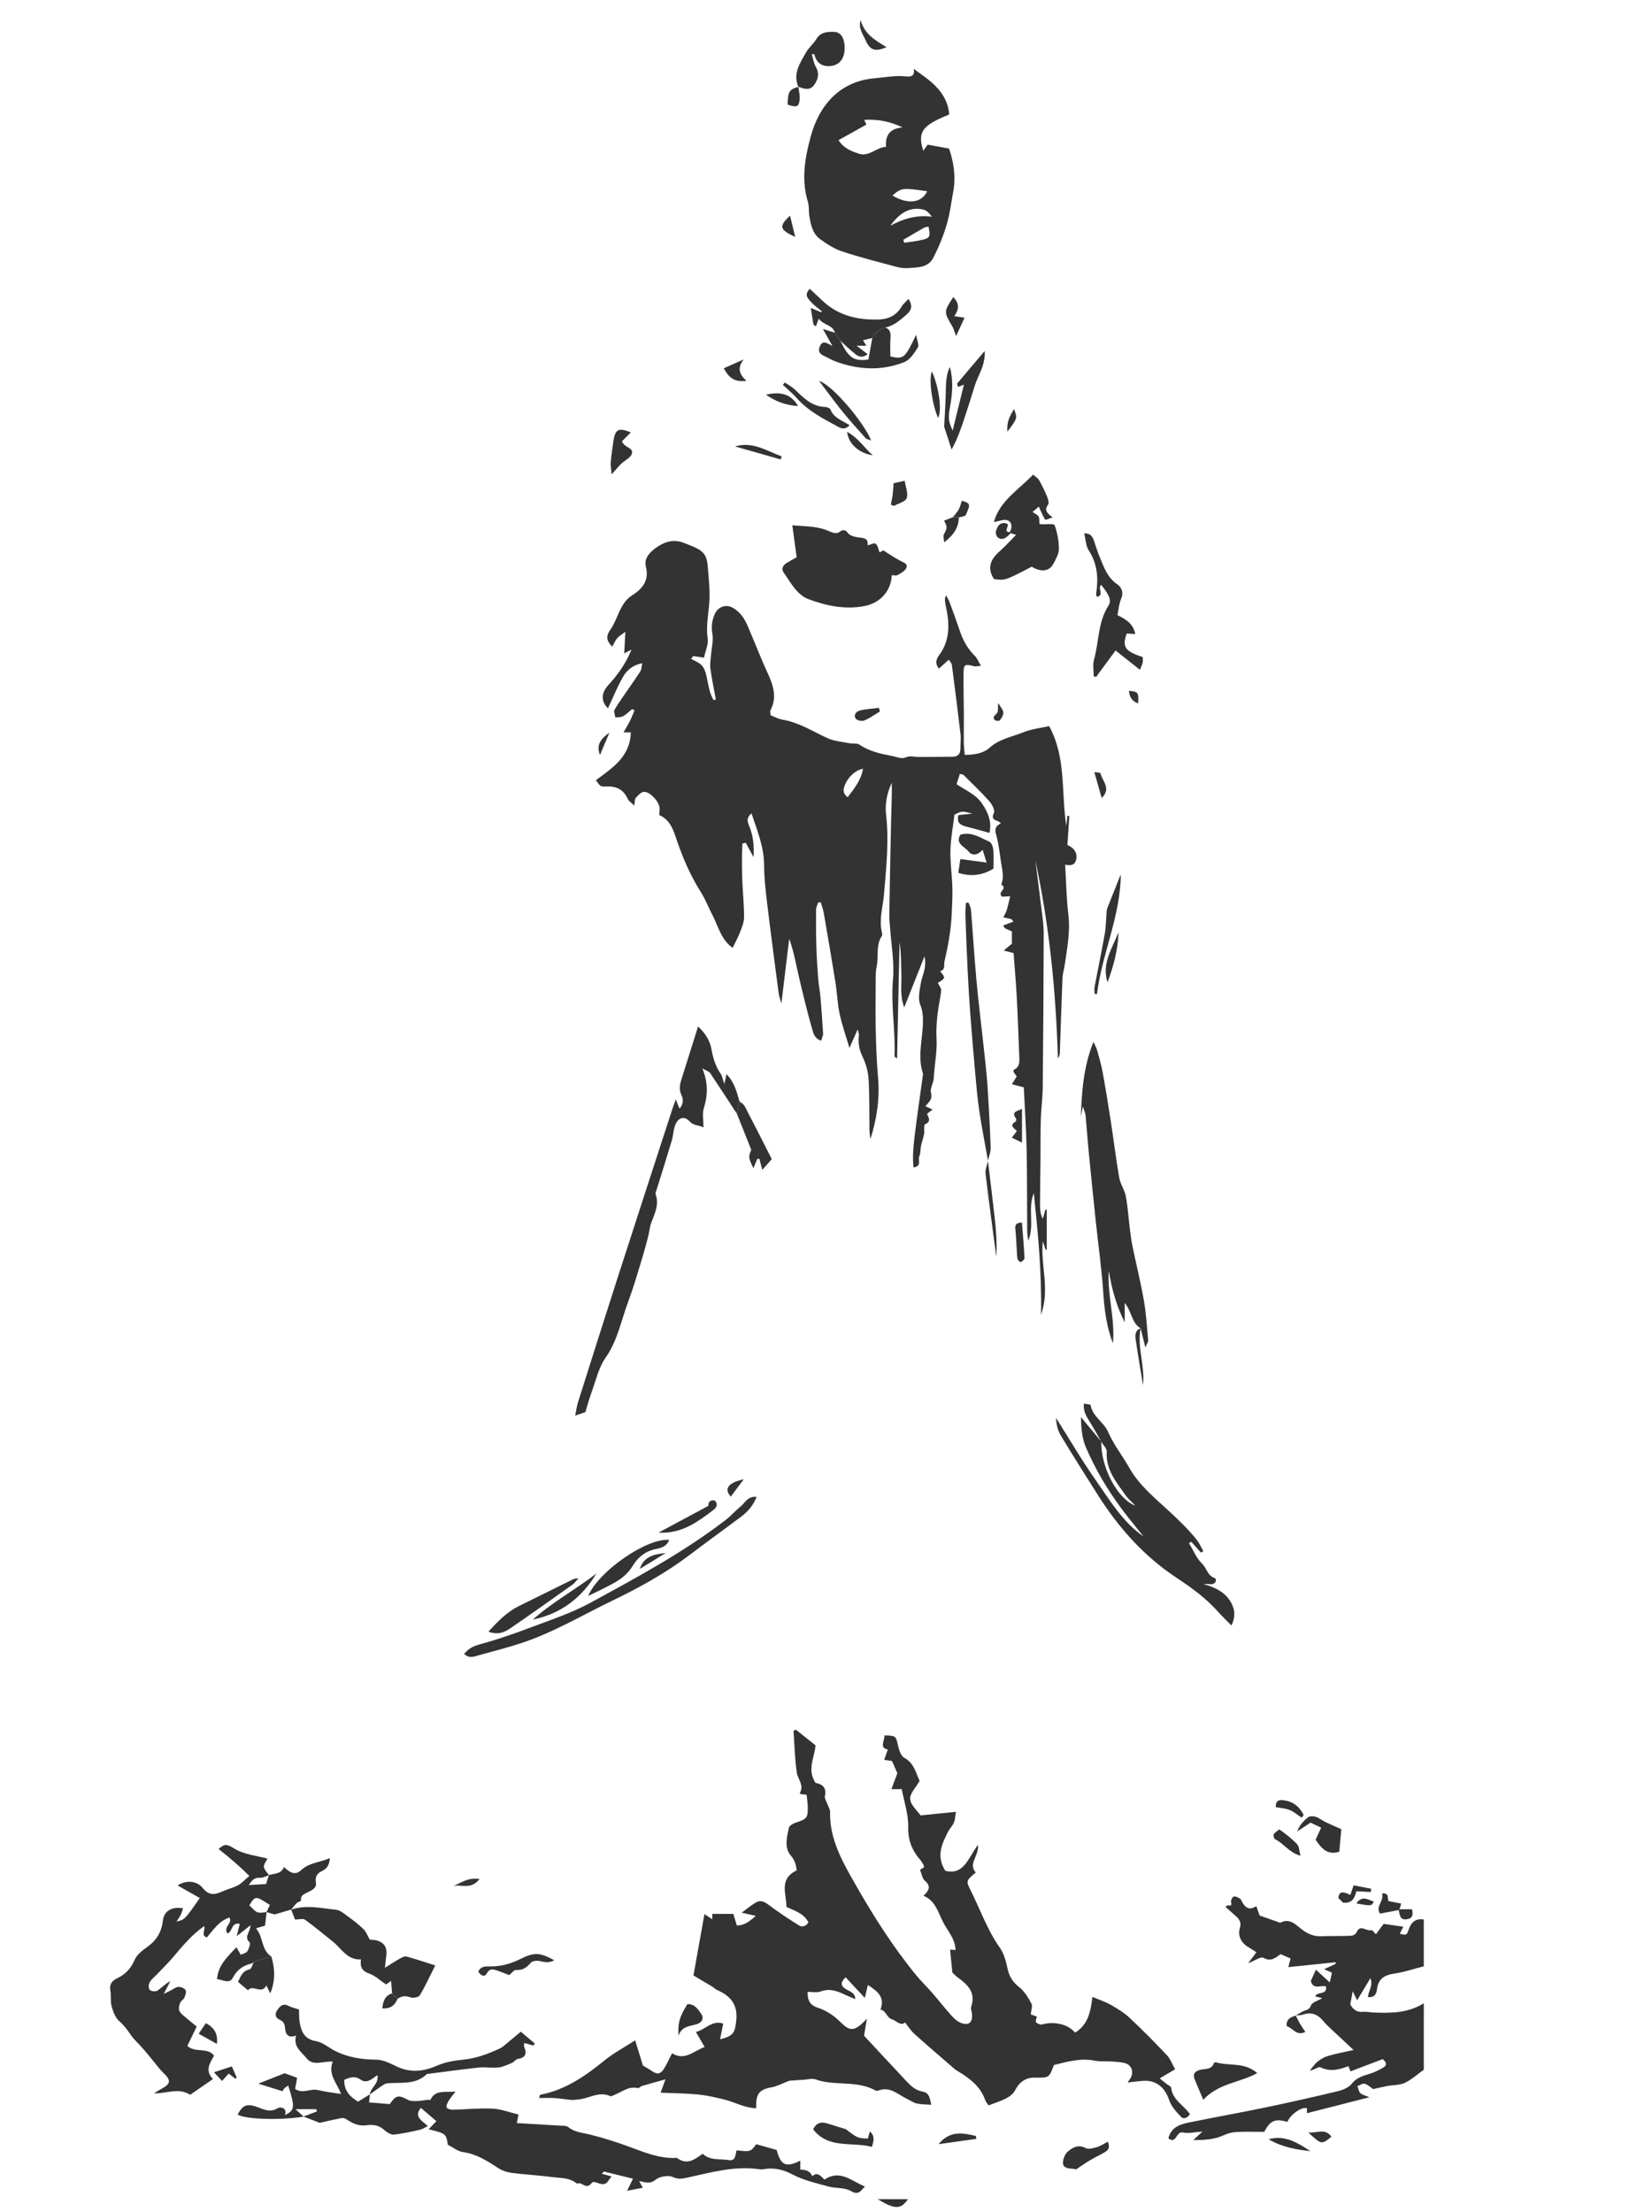 <?xml version="1.0" encoding="utf-8"?>
<!-- Generator: Adobe Illustrator 17.1.0, SVG Export Plug-In . SVG Version: 6.00 Build 0)  -->
<!DOCTYPE svg PUBLIC "-//W3C//DTD SVG 1.1//EN" "http://www.w3.org/Graphics/SVG/1.1/DTD/svg11.dtd">
<svg version="1.1" id="Calque_1" xmlns="http://www.w3.org/2000/svg" xmlns:xlink="http://www.w3.org/1999/xlink" x="0px" y="0px"
	 viewBox="0 0 314.869 421.47" enable-background="new 0 0 314.869 421.47" xml:space="preserve">
<g>
	<g>
		<path fill="#333333" d="M271.373,394.317c-1.192,0.849-2.302,1.869-3.602,2.491c-0.968,0.463-2.185,0.392-3.285,0.595
			c-0.903,0.167-1.797,0.387-2.776,0.602c-0.458-0.31-0.981-0.834-1.606-1.023c-0.38-0.115-0.916,0.286-1.381,0.455
			c0.172,0.452,0.231,1.023,0.547,1.324c0.367,0.35,0.959,0.462,1.726,0.797c-4.143,1.06-8.01,2.049-11.897,3.043
			c0-0.389,0-0.681,0-0.958c-1.049-0.288-3.115,1.181-3.729,2.601c-2.352-0.655-3.266-0.261-4.412,1.909
			c-1.774,0-3.556-0.065-5.33,0.029c-0.818,0.043-1.67,0.286-2.42,0.628c-1.73,0.788-3.514,0.912-5.774,0.907
			c0.681-0.627,1.042-0.96,1.759-1.621c-1.522,0.098-2.703,0.417-3.758,0.179c-1.288-0.291-1.216,2.339-2.739,1.104
			c0.6-2.385,2.586-2.741,4.483-3.125c4.713-0.956,9.45-1.8,14.158-2.782c4.57-0.953,9.125-1.98,13.663-3.073
			c0.946-0.228,2.049-0.678,2.618-1.392c0.923-1.158,2.086-1.505,3.364-1.89c0.954-0.288,1.883-0.734,2.736-1.255
			c0.726-0.443,0.494-1.032-0.183-1.565c-2.004,0.762-4.06,1.543-6.134,2.332c-0.177-0.454-0.281-0.721-0.385-0.989
			c-1.754,0.641-3.472,1.136-5.345,0.213c-0.367-0.181-1.164,0.51-2.039,0.634c0.495-0.58,0.922-1.244,1.504-1.718
			c0.58-0.472,1.279-0.88,1.992-1.089c1.433-0.42,2.911-0.686,4.853-1.124c-1.245-1.165-2.165-2.014-3.073-2.877
			c-0.9-0.856-1.873-1.655-2.66-2.606c-1.07-1.295-2.266-1.829-3.906-1.258c-0.428,0.149-0.918,0.121-1.38,0.175
			c0,0,0.011,0.006,0.011,0.006c0.527-0.305,1.028-0.671,1.587-0.897c0.557-0.226,1.036-0.238,1.317-1.049
			c0.203-0.585,1.294-0.863,2.128-1.361c-0.448-0.122-0.874-0.238-1.31-0.356c0.37-1.005,2.243-0.142,2.052-1.864
			c-0.954-0.367-2.436,0.736-2.907-1.073c0.247-0.538,0.548-1.197,0.976-2.131c0.891,0.815,1.716,1.57,2.635,2.411
			c0.157-0.688,0.284-1.249,0.419-1.843c-0.395-0.177-0.795-0.357-1.492-0.67c0.912-0.422,1.569-0.726,2.227-1.03
			c-0.017-0.099-0.033-0.198-0.05-0.297c-2.934,0.304-5.868,0.607-9.001,0.931c0.165-0.637,0.286-1.106,0.426-1.645
			c-0.609-0.262-1.218-0.525-1.924-0.829c-0.929,0.691-1.785,1.516-3.256,0.697c-0.514-0.286-1.66,0.565-2.906,1.046
			c0.602-0.802,1.011-1.347,1.575-2.099c-0.62-0.396-1.105-0.72-1.604-1.021c-1.33-0.802-1.986-2.158-1.544-3.615
			c0.308-1.014-0.084-1.649-0.765-2.253c-0.679-0.602-1.36-1.201-1.898-1.676c0.078-0.878,1.317,0.292,0.982-0.977
			c-0.082-0.311,0.235-0.984,0.5-1.066c0.335-0.104,0.827,0.185,1.207,0.387c0.178,0.094,0.264,0.376,0.373,0.582
			c0.585,1.112,1.361,1.746,2.733,0.858c0.26,0.737,0.458,1.295,0.63,1.782c1.215,0.426,2.372,0.832,3.529,1.236
			c0.147,0.051,0.34,0.175,0.439,0.124c1.917-0.977,3.009,0.536,4.273,1.435c1.052,0.748,2.144,1.203,3.464,1.152
			c1.716-0.066,3.437-0.016,5.154-0.075c0.654-0.022,1.286,0.049,1.709-0.844c0.632-1.334,1.817,0.034,2.745-0.246
			c0.179-0.054,0.536,0.481,0.849,0.781c0.475-0.633,1.05-1.4,1.48-1.973c1.339,0.194,2.441,0.354,3.741,0.542
			c-0.245,0.489-0.461,0.92-0.673,1.345c1.257,0.285,1.319,0.306,1.687-0.769c0.485-1.421,1.315-2.21,2.894-1.952
			c0,2.972,0,5.944,0,8.917c-1.862,0.476-3.7,1.109-5.591,1.384c-1.86,0.271-3.075,0.952-3.318,2.939
			c-0.11,0.9-0.466,1.656-1.705,1.542c-0.044-1.095,1.026-2.061,0.442-3.612c-0.922,1.539-1.655,2.761-2.526,4.214
			c-0.337-0.676-0.544-1.09-0.855-1.712c-0.185,1.007-0.323,1.757-0.461,2.509c0.541,0.955,1.257,1.539,2.455,1.412
			c0.609-0.065,1.24,0.094,1.862,0.121c3.364,0.146,6.702,0.135,9.698-1.757C271.373,385.87,271.373,390.094,271.373,394.317z"/>
		<path fill="#333333" d="M193.189,181.577c-0.532-0.137-1.027-0.264-1.894-0.486c0.673-0.555,1.095-0.902,1.573-1.296
			c0-0.703,0-1.476,0-2.336c-0.457-0.209-0.893-0.408-1.329-0.607c-0.114-0.178-0.227-0.355-0.341-0.533
			c0.656-0.245,1.313-0.489,1.969-0.734c-0.134-0.159-0.268-0.318-0.401-0.478c-0.513-0.116-1.026-0.233-1.538-0.349
			c0.213-0.429,0.486-0.84,0.626-1.291c0.26-0.842,0.442-1.708,0.692-2.706c-0.749,0.035-1.179,0.055-1.589,0.074
			c-0.105-0.191-0.216-0.316-0.244-0.457c-0.125-0.63,1.274-1.156,0.128-1.864c0.621-1.545,0.096-3.076-0.103-4.596
			c-0.222-1.694-0.451-3.405-0.915-5.042c-0.303-1.07,0.078-1.595,0.93-1.993c-0.412-0.75-2.119-0.384-1.312-1.994
			c0.248-0.494-0.363-1.664-0.887-2.252c-1.548-1.739-3.247-3.344-4.898-4.99c-0.095-0.095-0.288-0.092-0.708-0.213
			c-0.217,0.674-0.436,1.355-0.63,1.958c1.738,1.231,3.593,1.857,4.822,3.644c1.277,1.858,1.918,3.645,1.447,5.64
			c-1.444-0.394-2.907-0.811-4.381-1.188c-1.079-0.276-1.937-0.675-1.531-2.195c0.799-0.088,1.612-0.177,2.645-0.29
			c-2.023-0.516-2.023-0.516-3.401,0.213c-0.277,2.304-0.712,4.528-0.768,6.763c-0.059,2.348,0.301,4.704,0.369,7.059
			c0.05,1.739-0.047,3.485-0.131,5.226c-0.145,3.007-0.677,5.944-1.367,8.88c-0.175,0.746,0.254,1.564-0.83,1.882
			c1.049,1.31,1.049,1.31-0.439,2.229c0.227,0.494,0.672,0.998,0.63,1.456c-0.142,1.513-0.532,3.003-0.691,4.516
			c-0.158,1.506-0.28,3.036-0.19,4.542c0.154,2.574-0.405,5.081-0.525,7.627c-0.045,0.945-0.759,1.975-0.531,2.788
			c0.35,1.249-0.42,1.807-1.072,2.56c0.482,0.227,0.816,0.385,1.375,0.649c-0.408,0.307-0.719,0.542-1.052,0.793
			c0.222,0.693,0.911,1.446-0.396,2.011c-0.276,0.119-0.064,1.247-0.18,1.892c-0.131,0.729-0.411,1.43-0.564,2.156
			c-0.146,0.694-0.067,1.47-0.351,2.089c-0.307,0.671,0.555,1.856-1.095,2.078c-0.193-1.918-0.044-3.813,0.18-5.681
			c0.463-3.868,1.04-7.721,1.567-11.581c0.032-0.231,0.102-0.49,0.034-0.697c-1.054-3.24-0.023-6.474,0.021-9.709
			c0.016-1.155-0.049-2.185-0.522-3.351c-0.471-1.158-0.108-2.726,0.118-4.076c0.252-1.507,1.175-2.898,0.7-5.122
			c-1.366,3.441-2.538,6.392-3.868,9.741c-0.868-2.351-0.461-4.365-0.537-6.323c-0.079-2.029-0.018-4.063-0.352-6.097
			c-0.156,7.325-0.312,14.649-0.472,22.148c-0.305-0.248-0.491-0.331-0.488-0.406c0.198-4.91-0.723-9.779-0.29-14.726
			c0.282-3.223-0.338-6.524-0.554-9.79c-0.051-0.777-0.163-1.554-0.15-2.33c0.1-6.091,0.211-12.182,0.348-18.272
			c0.052-2.324,0.178-4.646,0.12-7.003c-0.905,1.923-1.32,4.004-1.076,6.109c0.589,5.091,0.011,10.123-0.405,15.179
			c-0.197,2.385-0.984,4.751-0.405,7.184c0.053,0.223,0.114,0.531,0.007,0.691c-1.215,1.823-0.578,3.956-1.008,5.907
			c-0.133,0.604-0.162,1.241-0.166,1.863c-0.021,3.27-0.077,6.542-0.007,9.811c0.067,3.12,0.173,6.245,0.445,9.352
			c0.351,4.014-0.209,7.897-1.454,11.783c-0.062-0.558-0.168-1.115-0.178-1.673c-0.054-3.275,0.024-6.558-0.174-9.824
			c-0.087-1.437-0.535-2.93-1.16-4.235c-0.645-1.346-0.865-2.638-0.68-4.069c0.033-0.255-0.105-0.532-0.231-1.101
			c-0.622,1.398-1.109,2.493-1.57,3.529c-0.639-2.167-1.396-4.284-1.867-6.463c-0.426-1.974-0.483-4.025-0.803-6.027
			c-0.701-4.388-1.456-8.768-2.215-13.146c-0.124-0.716-0.384-1.409-0.581-2.113c-0.168,0.011-0.336,0.022-0.504,0.033
			c-0.139,0.479-0.394,0.958-0.397,1.438c-0.017,2.417-0.005,4.836,0.068,7.253c0.059,1.949,0.192,3.897,0.345,5.841
			c0.092,1.162,0.325,2.313,0.425,3.475c0.2,2.325,0.373,4.653,0.502,6.983c0.023,0.411-0.222,0.837-0.369,1.346
			c-1.243-0.361-1.49-1.442-1.708-2.199c-0.986-3.439-1.82-6.923-2.63-10.41c-0.524-2.256-0.91-4.543-1.75-6.806
			c-0.483,4.001-0.965,8.001-1.489,12.342c-0.224-0.837-0.441-1.393-0.517-1.968c-0.751-5.716-1.51-11.431-2.198-17.155
			c-0.289-2.4-0.572-4.819-0.579-7.23c-0.009-3.448-1.279-6.506-2.399-9.878c-1.038,0.873-0.769,1.609-0.436,2.416
			c0.746,1.811,0.959,3.702,0.829,5.93c-0.603-1.106-1.051-1.929-1.499-2.752c-0.212,0.052-0.425,0.104-0.637,0.155
			c-0.118,2.528-0.104,5.063,0.011,7.6c0.098,2.173,0.334,4.345,0.309,6.515c-0.011,0.968-0.453,1.954-0.811,2.889
			c-0.358,0.935-0.856,1.816-1.362,2.864c-2.216-1.544-2.746-4.153-3.904-6.349c-0.725-1.375-1.267-2.859-2.096-4.164
			c-1.983-3.12-3.441-6.462-4.632-9.945c-0.654-1.913-1.223-3.918-3.352-4.834c0.026-0.48,0.066-0.864,0.064-1.248
			c-0.006-1.229-1.846-3.291-3.032-3.17c-0.547,0.056-1.091,0.68-1.517,1.153c-0.211,0.234-0.153,0.711-0.28,1.447
			c-0.575-0.561-1.062-0.837-1.242-1.247c-0.81-1.844-2.226-2.473-4.149-2.383c-1.088,0.051-1.092-0.03-1.93-1.192
			c3.134-2.326,6.532-4.455,6.661-9.116c-0.309,0-0.651,0-1.384,0c0.489-0.867,0.875-1.493,1.201-2.148
			c0.327-0.656,0.593-1.341,0.886-2.014c-0.145-0.097-0.289-0.194-0.434-0.291c-0.582,0.472-1.119,1.024-1.763,1.386
			c-0.403,0.226-0.967,0.164-1.458,0.231c-0.062-0.501-0.35-1.133-0.148-1.479c0.824-1.407,1.796-2.728,2.717-4.078
			c0.746-1.094,1.53-2.164,2.227-3.288c0.214-0.345,0.197-0.834,0.334-1.491c-1.789,0.341-2.924,1.323-3.635,2.548
			c-1.116,1.921-1.944,4.01-2.899,6.039c-1.366-1.313-1.297-2.92,0.013-4.359c1.776-1.953,3.353-4.055,4.47-6.828
			c-0.574,0.301-0.853,0.447-1.388,0.727c0.078-1.437,0.146-2.7,0.223-4.114c-0.664,0.507-1.204,0.8-1.576,1.236
			c-0.386,0.452-0.609,1.042-0.917,1.597c-1.003-0.983-1.342-1.872-0.368-3.234c0.938-1.312,1.383-2.967,2.188-4.389
			c0.441-0.78,1.065-1.571,1.807-2.045c2.077-1.327,3.445-2.845,2.778-5.559c-0.393-1.597,0.723-2.741,1.835-3.552
			c1.611-1.175,3.465-1.824,5.504-0.951c0.862,0.369,1.767,0.656,2.582,1.106c1.203,0.664,1.708,1.514,1.843,3.128
			c0.215,2.564,0.53,5.085,0.276,7.667c-0.204,2.077-0.581,4.13-0.266,6.272c0.165,1.122-0.425,2.356-0.697,3.652
			c-0.913-0.138-1.489-0.225-2.064-0.312c-0.131,0.176-0.262,0.352-0.393,0.528c0.414,0.223,0.825,0.453,1.244,0.668
			c1.09,0.559,1.459,1.567,1.69,2.67c0.209,0.994,0.396,1.995,0.664,2.973c0.149,0.545,0.444,1.05,0.673,1.572
			c0.148-0.046,0.295-0.093,0.443-0.139c-0.356-1.954-0.776-3.899-1.04-5.865c-0.119-0.884,0.063-1.81,0.13-2.716
			c0.097-1.294,0.47-2.632,0.252-3.867c-0.231-1.312-0.104-2.459,0.363-3.631c0.62-1.556,2.135-2.176,3.594-1.346
			c0.71,0.404,1.351,1.041,1.831,1.71c0.538,0.751,0.899,1.641,1.267,2.501c1.134,2.647,2.162,5.342,3.368,7.955
			c1.11,2.406,2.008,4.76,0.626,7.356c-0.092,0.172,0.014,0.449,0.043,0.92c0.719,0.272,1.48,0.703,2.29,0.839
			c3.144,0.526,5.762,2.257,8.587,3.532c1.232,0.556,2.671,0.665,4.024,0.935c0.684,0.136,1.539-0.045,2.055,0.304
			c1.941,1.311,4.116,1.74,6.346,2.175c0.897,0.175,1.627,0.618,2.632,0.177c0.649-0.284,1.533-0.018,2.312-0.02
			c2.168-0.007,4.337-0.007,6.505-0.046c0.932-0.017,1.423-0.53,1.424-1.49c0.001-0.938,0.128-1.889,0.021-2.813
			c-0.513-4.413-1.079-8.82-1.654-13.226c-0.036-0.277-0.305-0.523-0.572-0.955c-0.66,0.592-1.245,1.117-1.896,1.701
			c-0.768-0.937-0.503-1.821-0.01-2.477c2.246-2.989,2.057-6.258,1.293-9.628c-0.086-0.379-0.115-0.774-0.137-1.164
			c-0.008-0.137,0.086-0.279,0.229-0.705c0.305,0.613,0.559,1.025,0.723,1.47c0.672,1.833,1.336,3.668,1.964,5.516
			c0.589,1.733,1.478,3.255,2.785,4.556c0.44,0.438,0.679,1.076,1.174,1.894c-0.719,0.059-1.023,0.161-1.28,0.092
			c-1.83-0.49-2.023-0.407-2.042,1.435c-0.027,2.711,0.05,5.422,0.065,8.133c0.009,1.637-0.034,3.275-0.016,4.912
			c0.008,0.759,0.104,1.517,0.17,2.394c1.867,0.012,3.594-0.313,4.741-1.35c1.855-1.679,4.19-2.045,6.323-2.91
			c1.669-0.677,3.533-0.873,5.036-1.219c3.31,6.089,2.262,12.683,3.274,19.015c0.066-0.639,0.132-1.279,0.198-1.918
			c0.125,0.01,0.25,0.02,0.375,0.029c-0.124,1.847-0.247,3.695-0.37,5.537c1.19,0.457,1.85,1.399,1.725,2.481
			c-0.136,1.183-0.875,1.57-2.152,1.255c0.198,3.306,0.235,6.423,0.609,9.499c0.404,3.325-0.246,6.517-0.717,9.747
			c-0.112,0.768-0.368,1.525-0.399,2.294c-0.192,4.755-0.336,9.512-0.506,14.268c-0.013,0.364-0.107,0.724-0.374,1.088
			c-0.372-12.699-1.613-25.279-4.296-37.696c0.394,3.084,0.805,6.167,1.175,9.254c0.185,1.547,0.422,3.103,0.418,4.654
			c-0.022,9.769-0.085,19.537-0.183,29.305c-0.02,2.027-0.305,4.049-0.365,6.077c-0.076,2.571-0.043,5.145-0.066,7.718
			c-0.026,2.882-0.075,5.765-0.089,8.647c-0.004,0.843,0.079,1.686,0.517,2.606c0.178-0.583,0.355-1.166,0.533-1.749
			c0.079,0.006,0.159,0.011,0.238,0.017c0,2.525,0,5.049,0,7.574c-0.073,0.029-0.146,0.058-0.219,0.087
			c-0.16-0.493-0.32-0.985-0.532-1.637c-0.489,4.577,1.417,9.058-0.345,13.974c0.16-8.121-0.594-15.627-1.371-23.146
			c-1.232,2.961,0.2,6.079-1.063,9.067c-0.069-0.638-0.193-1.276-0.198-1.915c-0.043-5.161-0.001-10.323-0.112-15.482
			c-0.086-3.975-0.357-7.946-0.541-11.827c-0.643-0.17-1.335-0.353-2.271-0.6c0.39-0.621,0.645-1.028,0.923-1.471
			c-0.187-0.269-0.404-0.58-0.619-0.889c0.033-0.147,0.024-0.381,0.101-0.414c0.977-0.418,1.057-1.246,1.021-2.137
			c-0.156-3.815-0.277-7.632-0.479-11.445C193.654,187.326,193.399,184.456,193.189,181.577z M164.484,146.453
			c-1.432,0.284-2.791,1.505-3.436,3.074c-0.319,0.776-0.513,1.598,0.518,2.36C162.838,150.186,164.134,148.638,164.484,146.453z"/>
		<path fill="#333333" d="M163.018,380.863c-0.643-0.271-1.299-0.516-1.927-0.819c-1.491-0.718-2.945-1.289-4.674-0.639
			c-0.732,0.275-1.643,0.071-2.491,0.086c-0.018,1.751,0.512,2.541,1.994,3.032c1.43,0.473,2.849,1.351,3.938,2.4
			c1.907,1.838,2.661,2.611,5.376-0.331c-0.229,1.345-0.371,2.186-0.551,3.242c2.625,2.818,5.364,5.775,8.125,8.712
			c0.854,0.908,1.723,1.718,3.092,1.954c1.305,0.224,1.361,1.48,1.594,2.492c-1.004-0.077-1.896-0.05-2.738-0.241
			c-0.653-0.148-1.242-0.572-1.861-0.869c-1.767-0.847-3.307-2.504-5.582-1.56c-0.124,0.052-0.33,0.012-0.456-0.059
			c-3.564-1.993-7.723-0.78-11.422-2.107c-0.608-0.218-1.38,0.007-2.075,0.05c-1.148,0.072-2.296,0.162-2.928,0.207
			c-1.383,0.532-2.304,1.052-3.287,1.231c-2.429,0.443-3.127,1.217-3.003,3.998c-2.148-0.02-3.987-1.105-5.949-1.61
			c-1.908-0.491-3.829-0.909-5.789-1.058c-2.074-0.157-4.158-0.191-6.492-0.289c0.328-0.902,0.542-1.49,0.923-2.539
			c-1.701,0.476-3.088,0.853-4.465,1.26c-0.291,0.086-0.59,0.462-0.815,0.408c-1.71-0.409-2.955,0.697-4.366,1.255
			c-0.29,0.115-0.669,0.371-0.875,0.276c-2.207-1.018-4.125,0.528-6.195,0.647c-0.389,0.022-0.782,0.115-1.165,0.081
			c-1.086-0.097-2.165-0.286-3.252-0.356c-0.96-0.062-1.927-0.013-2.946-0.013c0.113-0.363,0.135-0.606,0.201-0.618
			c4.765-0.903,8.573-3.539,12.244-6.529c1.731-1.41,3.746-2.472,5.864-3.841c0.528,1.724,0.972,3.173,1.467,4.79
			c0.423,0.257,1.065,0.611,1.668,1.023c1.045,0.714,1.649,0.685,2.328-0.365c0.582-0.9,1.006-1.904,1.561-2.98
			c2.489,1.505,4.098-0.447,6.218-1.202c-0.609-1.043-1.122-1.924-1.67-2.863c1.866-0.46,3.024-2.293,5.208-1.597
			c-0.2,0.992-0.41,2.028-0.606,2.999c2.586-0.638,2.839-1.253,3.09-3.594c0.326-3.056-1.108-4.684-3.64-5.794
			c-0.35-0.153-0.626-0.464-0.959-0.665c-1.087-0.658-2.185-1.299-3.557-2.111c0.649-3.625,1.359-7.588,2.095-11.699
			c0.407,0.271,0.879,0.586,1.495,0.997c0-0.433,0-0.724,0-1.027c1.32,0,2.562,0,4.005,0c0.216,0.704,0.436,1.418,0.68,2.213
			c1.398-0.018,2.427-0.756,3.596-1.842c-0.996-0.225-1.77-0.4-2.685-0.606c1.012-0.734,1.818-1.412,2.714-1.938
			c0.814-0.478,1.536-0.22,2.327,0.375c1.872,1.409,3.839,2.698,5.817,3.957c0.638,0.406,1.345,0.276,1.869-0.542
			c-0.846-1.701-2.553-2.176-4.195-2.946c0.033-2.463-1.529-5.293,1.965-6.965c-0.153-1.007-0.306-1.866-1.103-2.786
			c-1.333-1.54-0.773-3.548-0.388-5.35c0.09-0.42,0.871-0.82,1.41-0.993c1.978-0.636,2.232-0.898,2.182-2.939
			c-0.019-0.772-0.134-1.541-0.206-2.325c-0.452-0.058-0.818-0.105-1.174-0.151c-0.049-0.079-0.141-0.175-0.123-0.206
			c0.872-1.472-0.395-2.589-0.584-3.873c-0.388-2.637-0.437-5.324-0.625-7.991c0.158-0.057,0.315-0.113,0.473-0.17
			c1.167,0.929,2.335,1.858,3.704,2.947c-0.077,2.184-1.705,4.551,0.014,7.167c1.087,0.195,2.2,0.741,1.781,2.55
			c-0.088,0.379,0.255,0.86,0.406,1.292c0.204,0.585,0.604,1.172,0.591,1.751c-0.107,5.101,2.314,9.335,4.698,13.532
			c3.474,6.115,7.242,12.053,11.705,17.513c0.937,1.147,2.023,2.17,2.995,3.29c1.273,1.468,2.468,3.005,3.766,4.449
			c0.5,0.556,1.128,1.108,1.81,1.366c1.464,0.554,2.211-0.116,2.079-1.708c-0.039-0.465-0.295-0.985-0.16-1.38
			c0.903-2.634-0.563-4.142-2.462-5.503c-0.5-0.359-0.918-0.832-1.125-1.023c-0.159-1.589-0.288-2.874-0.437-4.366
			c0.235,0.019,0.48,0.038,1.04,0.083c-0.048-2.188-1.575-3.702-2.453-5.481c-0.916-1.855-1.443-3.97-3.656-4.855
			c1.002-0.951,1.564-1.783,0.227-2.899c-0.471-0.394-0.556-1.25-0.881-2.054c0.154-0.096,0.46-0.286,0.766-0.476
			c-0.031-0.144-0.029-0.306-0.099-0.427c-0.194-0.338-0.382-0.69-0.635-0.983c-1.555-1.806-2.348-3.73-2.288-6.274
			c0.057-2.407-0.788-4.836-1.226-7.196c-0.726,0-1.257,0-1.973,0c0.455-1.223,0.824-2.213,1.132-3.039
			c-0.395-0.903-0.724-1.652-1.019-2.328c-0.454-0.068-0.97-0.146-1.487-0.223c0.224-0.643,0.449-1.286,0.689-1.974
			c-1.675-0.273-0.605-1.655-0.643-2.681c2.228,0.061,2.163,0.076,2.628,2.095c0.182,0.789,0.54,1.851,1.144,2.17
			c1.917,1.012,2.194,2.912,2.933,4.386c-0.708,1.272-1.917,2.457-1.803,3.497c0.132,1.205,1.427,2.283,1.991,3.091
			c2.337-0.235,4.345-0.437,6.733-0.677c-0.143,0.813-0.149,1.479-0.389,2.045c-0.27,0.636-0.817,1.151-1.13,1.775
			c-1.165,2.318-2.293,4.659-0.492,7.42c3.568,0.885,4.364-2.518,6.202-4.943c0.273,2.053-1.945,3.554-0.41,5.273
			c-1.72,1.407-1.896,1.582-1.129,3.088c1.9,3.73,3.246,7.732,5.697,11.201c0.775,1.098,1.18,2.541,1.455,3.887
			c0.317,1.551,0.977,2.66,2.253,3.651c0.995,0.772,1.713,1.984,2.328,3.123c0.261,0.483-0.057,1.279-0.123,2.067
			c0.281,0.1,0.709,0.252,1.151,0.408c-0.061,0.383-0.304,0.945-0.143,1.106c0.274,0.275,0.859,0.497,1.212,0.394
			c1.713-0.501,3.893-0.248,5.366,0.777c0.314,0.219,0.578,0.51,0.884,0.785c2.567-1.602,2.961-4.223,3.281-6.798
			c1.236,0.52,2.405,0.888,3.446,1.481c1.276,0.726,2.569,1.507,3.634,2.501c2.451,2.289,4.809,4.682,7.112,7.121
			c0.662,0.701,1.006,1.7,1.565,2.682c-1.034,0.613-1.879,1.114-2.939,1.743c0.539,0.429,0.927,0.739,1.317,1.047
			c0.302,0.239,0.845,0.453,0.871,0.719c0.234,2.333,2.391,3.287,3.577,5.058c-0.468,0.662-1.16,1.055-1.725,0.465
			c-0.888-0.928-1.839-1.981-2.232-3.159c-0.798-2.391-2.438-3.816-4.91-3.67c-0.919,0.054-1.833,0.191-2.996,0.318
			c0.329-0.547,0.633-0.887,0.753-1.283c0.353-1.171-0.236-2.198-1.446-2.455c-0.833-0.176-1.698-0.216-2.552-0.272
			c-1.007-0.065-2.043,0.051-3.02-0.145c-2.706-0.542-5.246,0.182-7.81,0.837c-0.88,2.427-0.88,2.427-3.656,2.388
			c-1.735-0.024-2.947,0.873-3.755,2.454c-0.316,0.617-0.994,1.146-1.63,1.48c-1.014,0.533-2.132,0.869-3.379,1.355
			c-0.185-0.272-0.523-0.6-0.659-0.998c-0.908-2.648-2.99-4.161-5.238-5.527c-0.2-0.121-0.406-0.24-0.581-0.392
			c-2.57-2.226-5.156-4.434-7.688-6.703c-0.643-0.576-1.111-1.349-1.775-2.174c-0.826,0.753-1.578-0.31-2.5-0.601
			c-1.039-0.328-1.072-1.639-2.186-1.863c0.88-2.339-0.481-3.44-2.398-4.679c-0.221,0.942-0.4,1.702-0.579,2.463
			c-1.22-1.305-2.439-2.611-3.672-3.93c-1.08,1.062-0.871,1.701,0.071,2.26C162.004,379.422,163.012,379.677,163.018,380.863z"/>
		<path fill="#333333" d="M70.527,398.997c-0.057,0.454-0.113,0.908-0.192,1.542c1.4,0.118,2.678,0.225,3.956,0.332
			c1.166-1.724,1.661-1.798,3.489-0.805c0.465,0.253,1.118,0.225,1.682,0.214c0.657-0.013,1.31-0.157,1.966-0.229
			c0.209-0.023,0.572,0.071,0.613-0.012c0.98-2.012,2.823-1.332,4.786-1.578c-0.58,0.773-1.021,1.272-1.353,1.835
			c-0.215,0.363-0.479,0.922-0.34,1.206c0.135,0.276,0.76,0.444,1.165,0.435c2.518-0.056,5.042-0.341,7.548-0.215
			c1.659,0.083,3.291,0.725,4.975,1.126c-0.085,0.445-0.174,0.913-0.31,1.632c2.862,0.167,5.559,0.316,8.254,0.488
			c0.525,0.034,1.189-0.02,1.541,0.269c1.227,1.008,2.691,1.074,4.131,1.427c2.646,0.647,5.254,1.497,7.81,2.445
			c2.719,1.008,5.395,2.083,8.363,2.017c0.156-0.004,0.36-0.056,0.462,0.021c1.874,1.405,3.357,0.248,4.848-0.822
			c1.481,1.368,3.339,0.919,5.014,1.208c1.295,0.223,1.229-1.077,1.456-1.856c2.678,0.277,2.678,0.277,3.745-1.172
			c1.279,0.357,2.618,0.731,3.888,1.086c0.809,2.979,1.761,3.405,4.512,2.049c0,0.539,0,1.032,0,1.72
			c1.016-0.032,1.873,0.258,2.298,1.23c1.019-0.933,1.614,0.05,2.309,0.653c2.955-1.991,5.112,0.261,7.709,1.32
			c-0.826,0.832-1.178,1.737-2.693,0.852c-1.178-0.689-2.854-0.466-4.251-0.853c-2.31-0.64-4.72-1.171-6.811-2.272
			c-1.545-0.814-2.985-1.224-4.648-1.141c-0.544,0.027-1.104,0.213-1.627,0.134c-4.753-0.722-9.262,0.604-13.814,1.582
			c-0.942,0.202-1.733,0.374-2.802-0.12c-0.866-0.4-2.521-0.085-3.299,0.555c-1.066,0.877-1.976,0.426-3.092,0.23
			c0.288,0.515,0.463,0.828,0.706,1.264c-0.971,0.191-1.853,0.364-3.001,0.589c0.419-0.862,0.733-1.509,1.123-2.313
			c-1.941-0.475-3.744-0.917-5.547-1.359c-0.129,0.141-0.259,0.283-0.388,0.424c0.625,0.172,1.25,0.344,1.876,0.517
			c-0.153,0.18-0.307,0.36-0.46,0.54c-0.124,0.184-0.227,0.387-0.375,0.548c-0.983,1.066-2.436-0.568-2.982,0.161
			c-1.067,1.425-1.917-0.395-2.786,0.132c-1.38-1.201-3.142-1.055-4.772-1.273c-2.541-0.34-5.112-0.461-7.655-0.791
			c-0.888-0.115-1.829-0.425-2.575-0.908c-2.102-1.363-4.151-2.704-6.744-3.062c-1.018-0.141-1.948-0.924-2.883-1.397
			c-0.325-2.107-0.325-2.107-3.659-2.95c0.548-0.568,0.988-1.025,1.484-1.539c-0.946-0.808-1.917-1.638-2.96-2.529
			c-1.296,1.546-0.073,2.284,1.331,3.456c-0.595,0.296-0.987,0.595-1.423,0.691c-1.669,0.366-3.343,0.766-5.037,0.937
			c-0.575,0.058-1.32-0.404-1.801-0.837c-0.957-0.862-1.981-1.124-3.231-0.956c-1.549,0.208-2.54-0.14-4.057-1.142
			c-0.24-0.158-0.601-0.274-0.869-0.222c-1.429,0.281-2.847,0.621-4.192,0.924c-1.012-0.395-2.056-0.802-3.099-1.209
			c0.855-0.322,1.71-0.644,2.565-0.966c-0.043-0.143-0.087-0.287-0.13-0.43c-1.137,0-2.274,0-3.963,0
			c0.811,0.736,1.185,1.076,1.56,1.416c-4.455,0.735-11.14,0.526-12.576-0.394c0.923-1.736,1.703-2.125,3.494-1.518
			c1.382,0.468,2.626,1.266,4.185,0.277c0.411-0.26,1.848-0.073,1.333,1.35c1.884-0.946,1.949-1.467,0.63-5.631
			c-0.267,0.182-0.518,0.312-0.712,0.501c-0.162,0.157-0.257,0.383-0.377,0.572c-1.378-0.429-2.729-0.849-4.614-1.436
			c1.91-0.756,3.36-1.331,5.025-1.99c0.572,0.212,1.414,0.523,2.371,0.878c-0.126,0.694-0.246,1.356-0.381,2.102
			c1.41,1.044,2.901-0.118,4.309,0.223c1.377,0.333,2.798,0.485,4.44,0.755c-0.66-1.98-2.57-3.641-1.578-6.159
			c-1.828-0.156-3.715,0.938-4.981-0.637c-0.97-1.206-2.587-2.181-2.016-4.349c-1.399,0.579-1.983-0.15-2.091-1.334
			c-0.069-0.76-0.193-1.302-0.992-1.648c-0.876-0.38-1.038-1.092-0.453-1.916c0.544-0.765,1.111-1.286,2.143-0.732
			c0.577,0.309,1.252,0.436,1.958,0.67c0.034,0.736-0.021,1.641,0.136,2.507c0.319,1.757,0.909,3.166,3.095,3.529
			c1.308,0.217,2.464,1.279,3.718,1.9c2.471,1.224,5.088,1.61,7.851,1.637c1.311,0.013,2.656,0.756,3.91,1.334
			c2.62,1.208,5.065,0.912,7.66-0.229c1.596-0.702,3.438-0.954,5.198-1.149c2.38-0.263,4.542-1.099,6.674-2.074
			c0.481-0.22,0.892-0.607,1.31-0.948c0.932-0.761,1.848-1.542,2.72-2.272c1.069,0.9,1.871,1.575,2.672,2.25
			c-0.086,0.133-0.171,0.267-0.257,0.4c-0.552-0.159-1.104-0.318-1.738-0.5c-0.026,0.269-0.126,0.513-0.053,0.683
			c0.544,1.266,0.38,2.102-1.176,2.359c-0.409,0.067-0.726,0.581-1.141,0.756c-0.835,0.352-1.691,0.773-2.571,0.871
			c-1.234,0.138-2.51-0.115-3.745,0.015c-3.3,0.348-6.587,0.812-9.88,1.23c-2.153,2.1-4.9,1.56-7.503,1.758
			c-0.602,0.046-1.181,0.595-1.741,0.959c-0.559,0.363-1.082,0.782-1.621,1.177c0.085-1.276,1.713-1.954,1.44-3.69
			c-1.102,0.766-2.04,1.7-3.235,0.855c-1.062-0.75-2.028-0.412-3.088,0.034c-0.093,2.121,1.126,3.271,2.62,4.17
			C69.097,399.869,69.812,399.433,70.527,398.997z"/>
		<path fill="#333333" d="M174.142,13.108c1.346,1.008,2.484,1.743,3.483,2.634c1.828,1.632,3.123,3.576,3.288,6.072
			c-5.181,2.098-6.077,3.333-4.933,6.909c0.359-0.512,0.63-0.897,0.817-1.163c1.302,0.237,2.545,0.464,4.094,0.746
			c0.846,2.459,1.33,5.24,0.802,8.142c-0.39,2.142-0.651,4.328-1.271,6.404c-0.641,2.147-1.508,4.257-2.532,6.252
			c-1.001,1.95-3.088,1.844-4.936,1.974c-0.689,0.048-1.417-0.057-2.088-0.238c-3.457-0.933-6.937-1.804-10.332-2.929
			c-1.519-0.503-2.949-1.426-4.256-2.381c-1.4-1.023-1.741-2.714-2.012-4.34c-0.152-0.915-0.024-1.899-0.292-2.769
			c-1.295-4.222-0.536-8.438,0.556-12.437c1.617-5.926,5.498-10.478,12.112-11.065c2.008-0.178,3.981-0.586,6.018-0.364
			C173.533,14.649,174.456,14.56,174.142,13.108z M159.814,26.706c1.079,1.633,2.51,2.11,3.864,2.568
			c1.992,0.674,3.37-1.247,5.2-1.294c-0.166-2.304,0.793-3.516,3.158-3.693c-2.395-1.175-4.763-1.594-7.319-1.449
			c0.183,0.388,0.336,0.71,0.424,0.897C163.375,24.719,161.654,25.679,159.814,26.706z M176.718,36.446
			c-4.704-0.706-4.884-0.684-6.628,0.814C173.067,38.996,175.652,38.679,176.718,36.446z M169.682,43.008
			c2.452-1.336,5.013-2.099,7.938-1.722c-0.471-0.607-0.984-1.21-1.604-1.355C173.236,39.28,171.318,40.788,169.682,43.008z
			 M172.176,45.684c0.053,0.191,0.106,0.381,0.159,0.572c1.19-0.191,2.404-0.291,3.565-0.596c1.388-0.365,1.438-0.593,1.079-2.478
			c-0.291,0.065-0.613,0.065-0.858,0.203C174.795,44.133,173.489,44.914,172.176,45.684z"/>
		<path fill="#333333" d="M51.268,357.233c1.063-0.332,2.349-0.188,2.858-1.541c1.277,1.246,2.24,1.561,3.256,0.612
			c1.552-1.449,3.534-1.462,5.494-2.302c-0.108,1.207-0.464,1.95-1.406,2.403c-0.908,0.436-1.483,1.035-1.26,2.213
			c0.2,1.056-0.72,1.465-1.478,1.854c-0.696,0.357-1.498,0.549-1.361,1.628c0.014,0.113-0.59,0.244-0.815,0.463
			c-0.393,0.382-0.714,0.838-1.065,1.263l0.012-0.018c-1.021,0.299-2.042,0.598-3.141,0.92c-0.393-0.109-0.983-0.272-1.572-0.435
			c0.219-0.46,0.438-0.92,0.648-1.36c-2.761-1.785-2.761-1.785-3.909,0.046c1.477,1.557,1.477,1.557,3.284,1.294
			c-0.093,0.825-0.186,1.651-0.293,2.602c-0.466,0.134-1.003,0.289-1.725,0.497c1.443,1.691,0.968,4.15,2.92,5.369
			c-1.104,0.328-2.207,0.656-3.311,0.984c-0.113,0.108-0.21,0.282-0.342,0.313c-1.621,0.386-2.857,1.15-3.676,2.738
			c-0.679,1.317-1.919,0.346-3.017,0.304c0.182-2.647,1.929-4.236,3.706-6.102c0.293,0.525,0.499,0.894,0.797,1.43
			c0.4-0.19,1.025-0.289,1.26-0.646c0.321-0.488,0.66-1.52,0.446-1.713c-1.172-1.055,0.151-1.936,0.171-3.257
			c-0.949,0.747-1.636,1.288-2.638,2.077c0.244-0.965,0.41-1.623,0.592-2.345c-1.641-0.333-1.316,1.395-2.32,1.835
			c-0.987-1.175,1.077-2.009,0.329-3.043c-1.518,0.59-2.169,1.161-4.287,3.802c-1.186-0.422-0.256-1.332-0.505-2.167
			c-2.341,1.644-4.102,3.75-5.874,5.86c-0.989,1.177-2.106,2.247-3.165,3.366c-0.475,0.502-1.059,0.945-1.38,1.531
			c-0.205,0.374-0.21,1.164,0.041,1.401c0.289,0.273,1.104,0.363,1.436,0.145c0.819-0.539,1.492-1.3,2.496-1.826
			c-0.353,0.682-0.707,1.363-1.274,2.458c0.698-0.354,1.035-0.528,1.375-0.696c0.477-0.236,0.951-0.638,1.436-0.654
			c0.466-0.016,1.149,0.252,1.36,0.614c0.193,0.332-0.043,0.987-0.231,1.442c-0.139,0.337-0.589,0.541-0.748,0.876
			c-0.191,0.404-0.327,0.894-0.287,1.329c0.031,0.338,0.308,0.715,0.58,0.958c0.848,0.76,1.746,1.465,2.801,2.338
			c-0.484,1.002-1.143,2.367-1.778,3.683c1.514,1.412,3.775,0.174,5.088,1.846c-0.739,1.407-1.839,2.758-0.212,4.474
			c-1.51,1.041-2.877,1.983-4.339,2.991c-2.206-1.416-4.431-0.213-6.888-0.268c0.448-0.277,0.882-0.58,1.346-0.826
			c1.878-0.997,1.941-1.624,0.458-3.06c-0.83-0.804-1.507-1.767-2.253-2.658c-0.598-0.715-1.184-1.44-1.8-2.14
			c-0.714-0.813-1.546-1.538-2.158-2.419c-0.662-0.951-1.289-1.848-2.201-2.634c-0.751-0.647-1.183-1.802-1.469-2.813
			c-0.269-0.952-0.068-2.027-0.244-3.018c-0.221-1.239,0.309-1.895,1.352-2.39c1.534-0.727,2.569-1.855,3.278-3.48
			c0.432-0.99,1.476-1.801,2.407-2.465c1.763-1.256,2.721-2.82,2.973-5.009c0.216-1.878,1.771-2.726,3.846-2.332
			c-0.153,0.434-0.261,0.863-0.453,1.25c-0.2,0.403-0.481,0.766-0.797,1.256c1.559-0.347,1.559-0.347,4.437-4.479
			c-1.393-0.786-2.779-1.569-4.214-2.379c1.417-1.045,3.608-0.984,4.78,0.473c1.176,1.462,2.267,1.315,3.674,0.678
			c0.994-0.45,2.089-0.694,3.046-1.204c0.718-0.383,1.29-1.042,2.164-1.777c-1.983-1.961-3.911-3.582-5.869-5.132
			c0.901-0.804,1.418-1.08,2.769-0.215c2.032,1.301,4.339,1.446,6.555,2.049c-0.961,1.588-0.961,1.588,0.299,3.155
			c-0.582,0.178-1.178,0.539-1.742,0.494c-1.141-0.09-1.558,0.593-2.135,1.39c1.199-0.069,2.209-0.128,3.295-0.191
			C50.886,358.391,51.077,357.812,51.268,357.233z"/>
		<path fill="#333333" d="M217.407,253.062c-1.737-1.006-1.67-3.182-3.039-4.836c0,1.45,0,2.579,0,3.707
			c-1.573-3.134-2.498-6.422-3.026-9.837c-0.341,4.665,1.247,9.182,0.772,13.83c-1.158-3.073-1.61-6.235-1.821-9.499
			c-0.301-4.653-0.971-9.282-1.46-13.924c-0.466-4.423-0.914-8.848-1.345-13.274c-0.219-2.251-0.367-4.51-0.585-6.761
			c-0.042-0.439-0.256-0.861-0.509-1.666c-0.184,0.91-0.287,1.419-0.39,1.929c0.198-4.675,0.442-9.339,2.406-14.23
			c0.371,0.814,0.587,1.159,0.689,1.535c0.384,1.421,0.811,2.837,1.074,4.282c0.572,3.139,1.079,6.29,1.565,9.443
			c0.546,3.542,0.973,7.105,1.592,10.634c0.211,1.203,1.026,2.297,1.251,3.499c0.385,2.06,0.51,4.168,0.77,6.252
			c0.14,1.12,0.284,2.243,0.512,3.347c0.711,3.437,1.563,6.849,2.166,10.304c0.436,2.496,0.575,5.045,0.809,7.573
			c0.024,0.262-0.203,0.547-0.526,1.346c-0.385-1.547-0.648-2.602-0.911-3.658L217.407,253.062z"/>
		<path fill="#333333" d="M209.891,274.651c-0.736-1.282-1.429-2.591-2.221-3.837c-0.631-0.991-1.226-1.953-1.084-3.402
			c0.527,0.108,1.267,0.139,1.289,0.282c0.342,2.208,2.497,3.191,3.336,5.131c1.031,2.385,2.712,4.482,3.999,6.767
			c2.033,3.609,5.278,6.094,8.198,8.851c1.673,1.58,3.309,3.164,4.724,4.966c0.495,0.63,0.813,1.399,1.211,2.105
			c-0.146,0.096-0.292,0.193-0.438,0.289c-0.619-0.694-1.238-1.389-1.857-2.083c-0.143,0.094-0.285,0.189-0.428,0.283
			c0.814,1.33,1.416,2.884,2.51,3.919c0.871,0.824,0.977,2.207,2.306,2.691c0.565,0.206,0.353,1.027-0.348,1.173
			c-0.491,0.102-1.04-0.07-1.657,0.017c2.414,0.683,4.547,1.759,5.525,4.185c0.433,1.074,0.443,2.256-0.238,3.695
			c-0.942-0.958-1.774-1.731-2.522-2.578c-2.301-2.605-5.084-4.621-7.954-6.518c-6.244-4.129-11.082-9.577-15.048-15.856
			c-2.369-3.751-4.752-7.495-7.041-11.294c-0.575-0.954-0.813-2.11-0.88-3.308c2.513,3.969,4.886,8.037,7.579,11.879
			c2.689,3.835,5.109,7.948,9.093,10.706c-1.309-1.641-2.657-3.253-3.919-4.93c-2.823-3.75-5.228-7.77-7.069-12.078
			c-0.739-1.729-0.891-3.708-0.939-5.744c1.294,1.561,2.588,3.121,3.882,4.682c-0.097,4.876,3.091,10.956,6.5,12.212
			c-0.667-0.698-1.338-1.253-1.827-1.938c-1.794-2.514-3.838-4.909-3.634-8.344C210.974,275.955,210.259,275.293,209.891,274.651z"
			/>
		<path fill="#333333" d="M140.458,212.2c-1.697-2.595-3.379-5.201-5.113-7.772c-0.209-0.31-0.702-0.429-1.488-0.881
			c1.174,2.804,1.025,5.177,0.284,7.622c-0.322,1.06-0.054,2.299-0.054,3.646c-0.808-0.515-1.82-0.27-2.67-1.196
			c-1.043-1.136-2.292-0.652-2.799,0.925c-0.284,0.883-0.308,1.848-0.574,2.739c-0.913,3.066-1.883,6.115-2.825,9.173
			c-0.113,0.366-0.357,0.806-0.249,1.107c0.708,1.98-0.208,3.654-0.849,5.41c-0.317,0.869-0.374,1.829-0.61,2.731
			c-0.413,1.572-0.842,3.14-1.321,4.692c-0.778,2.519-1.502,5.062-2.432,7.525c-1.365,3.615-2.023,7.469-4.354,10.77
			c-1.31,1.855-1.816,4.286-2.625,6.48c-0.466,1.266-0.813,2.576-1.213,3.866c-0.417,0.141-0.983,0.334-1.933,0.656
			c0.199-0.967,0.291-1.77,0.53-2.526c2.497-7.899,4.995-15.797,7.537-23.682c3.453-10.711,6.945-21.41,10.423-32.113
			c0.168-0.518,0.366-1.025,0.683-1.907c0.279,0.693,0.449,1.114,0.702,1.741c0.789-0.85,0.742-1.834,0.384-2.568
			c-0.595-1.22-0.241-2.274,0.111-3.391c0.983-3.115,1.964-6.23,3.048-9.67c1.484,1.337,2.287,2.842,2.544,4.271
			c0.313,1.747,0.773,3.298,1.775,4.739c0.288,0.415,0.361,0.979,0.696,1.949c0.185-0.883,0.268-1.276,0.397-1.895
			c1.502,1.512,1.961,3.36,2.475,5.18C140.777,210.615,140.617,211.407,140.458,212.2z"/>
		<path fill="#333333" d="M151.841,106.168c-0.284-2.101-0.539-3.984-0.824-6.092c2.197,0.211,4.511,0.111,6.719,1.001
			c0.847,0.341,1.681,0.884,2.595,0.035c0.176-0.163,0.909-0.084,1.022,0.103c0.686,1.134,2.024,1.106,2.936,1.255
			c1.288,0.211,1.038,0.836,1.086,1.43c0.501-0.119,1.261-0.524,1.528-0.312c0.424,0.338,0.518,1.088,0.749,1.658
			c0.159-0.088,0.484-0.267,0.703-0.388c1.128,0.701,2.133,1.396,3.205,1.965c0.631,0.334,1.536,0.555,1.177,1.394
			c-0.25,0.586-1.043,0.985-1.665,1.345c-0.281,0.163-0.735,0.028-1.107,0.028c-0.1,2.971-2.206,5.345-5.31,5.9
			c-3.647,0.653-7.205-0.064-10.564-1.343c-2.238-0.852-3.372-3.157-4.719-5.056c-0.483-0.68-0.189-1.36,0.505-1.798
			C150.464,106.922,151.082,106.599,151.841,106.168z"/>
		<path fill="#333333" d="M192.452,101.381c0.52-0.867,0.451-1.903-0.373-2.241c-0.687-0.282-1.675,0.168-2.648,0.312
			c1.146-4.069,4.695-6.11,7.473-9.031c0.426,0.383,0.916,0.656,1.154,1.073c0.576,1.009,1.078,2.067,1.521,3.142
			c0.191,0.464,0.406,1.205,0.185,1.499c-0.829,1.1-0.11,1.693,0.879,2.441c-0.68,0.214-1.385,0.523-1.437,0.438
			c-0.453-0.751-0.791-1.573-1.227-2.513c-0.074,0.07-0.244,0.245-0.427,0.406c-0.232,0.204-0.473,0.397-0.756,0.633
			c0.395,0.279,0.912,0.483,1.152,0.862c0.212,0.336,0.116,0.867,0.16,1.36c0.042,0.017,0.179,0.114,0.32,0.122
			c0.895,0.049,2.452-0.167,2.572,0.156c0.525,1.418,0.819,2.989,0.827,4.507c0.005,0.942-0.564,1.934-1.032,2.821
			c-0.655,1.24-1.798,1.575-3.177,1.076c-0.36-0.13-0.696-0.327-0.993-0.469c-5.07,2.639-5.07,2.639-7.167,2.348
			c-1.394-2.116-0.653-3.768,1.062-5.284c1.039-0.919,1.97-1.959,3.142-3.139c-0.532-0.167-0.792-0.248-1.051-0.329
			C192.555,101.507,192.503,101.444,192.452,101.381z"/>
		<path fill="#333333" d="M55.491,363.824c2.837-1,5.695-0.262,8.524,0.005c0.842,0.08,1.659,0.82,2.412,1.364
			c1.002,0.725,1.99,1.492,2.866,2.36c0.493,0.489,0.749,1.217,1.199,1.986c0.314,0.038,0.954,0.008,1.515,0.203
			c1.295,0.451,1.785,1.347,1.633,2.727c-0.073,0.669-0.153,1.338-0.277,2.425c1.198-0.743,2.014-1.283,2.865-1.76
			c0.373-0.209,0.873-0.489,1.223-0.394c1.764,0.479,3.498,1.071,5.503,1.706c-1.027,2.042-1.883,3.94-2.951,5.709
			c-0.228,0.377-1.333,0.554-1.852,0.353c-0.939-0.363-1.645-0.207-2.384,0.316c-0.346-0.353-0.691-0.707-1.037-1.06
			c-0.055-0.683-0.109-1.367-0.188-2.358c-0.565,0.389-0.892,0.614-0.967,0.666c-1.129-0.759-2.064-1.68-3.183-2.066
			c-1.398-0.482-1.791-1.269-1.598-2.714c-2.618,0.179-3.706-2.092-5.405-3.434c-1.747-1.379-3.444-2.827-5.253-4.118
			c-0.4-0.286-1.178-0.042-1.908-0.042c-0.234-0.612-0.478-1.251-0.723-1.89L55.491,363.824z"/>
		<path fill="#333333" d="M88.471,315.104c0.831-1.041,1.73-1.491,2.941-1.82c3.359-0.91,6.663-2.065,9.922-3.296
			c3.787-1.431,7.682-2.721,11.217-4.647c8.826-4.81,17.7-9.579,25.712-15.729c1.043-0.8,1.925-1.807,2.936-2.653
			c0.836-0.699,1.355-1.961,3.012-1.773c-0.655,1.611-1.636,2.77-2.869,3.698c-3.301,2.486-6.658,4.897-9.953,7.392
			c-4.568,3.459-9.552,6.201-14.694,8.683c-5.827,2.812-11.404,6.165-17.606,8.167c-1.185,0.383-2.383,0.725-3.582,1.063
			c-1.419,0.401-2.847,0.767-4.266,1.169C90.353,315.61,89.467,316.032,88.471,315.104z"/>
		<path fill="#333333" d="M212.985,117.188c1.493,0.776,2.997,1.527,3.393,3.611c-0.613-0.041-1.115-0.074-1.618-0.107
			c-0.942,2.513-0.351,3.409,3.042,4.482c0,0.333,0.054,0.71-0.015,1.064c-0.072,0.37-0.262,0.716-0.518,1.374
			c-1.544-1.226-2.96-2.351-4.643-3.687c-1.237,1.679-2.471,3.356-3.706,5.033c-0.152-0.037-0.303-0.074-0.455-0.111
			c0-1.046-0.231-2.156,0.042-3.125c0.964-3.427,0.737-7.16,2.754-10.328c0.651-1.022,0.185-1.995-1.377-3.969
			c-0.77,0.604,0.672,1.943-0.796,2.299c-0.061-0.205-0.198-0.419-0.169-0.608c0.449-2.913,0.284-5.672-1.409-8.264
			c-0.552-0.846-0.568-2.042-0.869-3.232c1.17-0.047,1.565,0.562,1.835,1.316c0.368,1.027,0.664,2.084,1.086,3.087
			c0.807,1.917,1.423,3.936,3.299,5.228c0.943,0.649,1.35,1.592,0.813,2.86C213.271,115.063,213.202,116.159,212.985,117.188z"/>
		<path fill="#333333" d="M188.314,221.151c-0.558-3.144-1.182-6.277-1.653-9.434c-0.367-2.459-0.577-4.944-0.8-7.423
			c-0.342-3.795-0.658-7.594-0.944-11.394c-0.198-2.64-0.354-5.284-0.481-7.928c-0.169-3.498-0.305-6.998-0.427-10.499
			c-0.028-0.82,0.058-1.643,0.092-2.465c0.159-0.02,0.318-0.039,0.477-0.059c0.169,0.455,0.451,0.901,0.489,1.367
			c0.367,4.497,0.637,9.003,1.048,13.496c0.382,4.179,0.91,8.344,1.357,12.518c0.266,2.477,0.568,4.953,0.735,7.438
			c0.267,3.966,0.472,7.937,0.613,11.909c0.029,0.813-0.337,1.64-0.521,2.461L188.314,221.151z"/>
		<path fill="#333333" d="M159.135,63.393c-0.417-1.523-2.104-1.392-3.083-2.67c-0.233,0.624-0.39,1.043-0.547,1.463
			c-0.155-0.114-0.309-0.229-0.464-0.343c-0.155-0.962-0.31-1.925-0.512-3.18c0.814,0.342,1.397,0.586,1.98,0.831
			c0.046-0.06,0.092-0.119,0.139-0.179c-0.684-0.576-1.443-1.085-2.031-1.747c-0.565-0.636-1.449-1.348-0.274-2.536
			c0.865,0.808,1.695,1.588,2.53,2.363c2.996,2.778,6.672,3.59,10.589,3.478c1.75-0.05,3.339-0.693,4.318-2.371
			c0.34-0.582,0.902-1.034,1.382-1.567c0.755,1.206,0.674,2.051-0.326,2.948c-1.202,1.079-2.432,2.138-4.072,2.521
			c-1.122,0.302-2.025,0.881-2.508,1.989c-0.586,0.142-1.172,0.284-1.771,0.429c0.19,0.311,0.378,0.618,0.635,1.037
			c-0.632,0-1.153,0-1.865,0c0.795,0.608,1.373,1.05,2.127,1.627c-1.336,0.989-2.082,0.199-2.815-0.409
			c-0.821-0.681-1.59-1.424-2.382-2.14C159.834,64.425,159.484,63.909,159.135,63.393z"/>
		<path fill="#333333" d="M166.254,64.395c0.483-1.108,1.386-1.687,2.508-1.989c0.869,0.344,1.044,0.975,0.968,1.872
			c-0.103,1.22-0.026,2.454-0.026,3.622c2.508,0.603,2.8,0.358,4.898-4.123c0.181,1.07,0.626,1.964,0.349,2.401
			c-0.681,1.076-1.519,2.387-2.605,2.815c-4.357,1.719-8.806,1.464-13.176-0.161c-0.653-0.243-1.254-0.623-1.89-0.914
			c-0.85-0.389-1.515-0.824-1.011-1.944c0.546-1.214,1.31-0.644,2.398-0.042c-0.66-1.181-1.123-2.009-1.824-3.263
			c1.058,0.334,1.675,0.53,2.292,0.725c0.35,0.516,0.699,1.032,1.049,1.547c1.573,3.274,2.537,3.921,5.334,3.553
			C165.762,67.136,166.008,65.766,166.254,64.395z"/>
		<path fill="#333333" d="M152.18,16.546c-1.114-2.509,0.299-4.502,1.414-6.507c0.523-0.941,1.435-1.662,1.997-2.588
			c0.842-1.387,2.143-1.408,3.475-1.382c0.354,0.007,0.763,0.199,1.044,0.43c0.871,0.718,1.127,2.773,0.647,4.173
			c-0.445,1.299-1.46,1.868-2.675,1.92c-1.475,0.063-2.521-0.677-2.85-2.219c-0.012-0.055-0.102-0.093-0.512-0.057
			c0.249,0.813,0.364,1.702,0.775,2.422c0.741,1.299,0.417,2.443-0.345,3.483c-0.815,1.112-1.936,0.69-2.985,0.308L152.18,16.546z"
			/>
		<path fill="#333333" d="M183.721,73.28c-0.488,0.194-0.756,0.3-1.089,0.432c-0.078-0.251-0.264-0.557-0.189-0.648
			c1.616-1.947,3.262-3.869,5.241-6.195c0.139,2.843-1.288,4.606-1.894,6.607c-0.63,2.08-1.296,4.149-1.977,6.213
			c-0.664,2.014-1.367,4.015-2.438,5.953c-0.504-1.545-1.009-3.09-1.418-4.344c0.11-2.217,0.245-4.213,0.296-6.211
			c0.045-1.759-0.001-3.521,0.78-5.176c0.704,2.52,0.497,5.029,0.053,7.543c-0.393,2.23-0.333,2.76,0.486,4.582
			C182.283,79.138,182.97,76.341,183.721,73.28z"/>
		<path fill="#333333" d="M229.339,400.036c-0.67-1.587-1.161-2.718-1.625-3.86c-0.426-1.049,0.006-1.576,1.06-1.846
			c0.947-0.243,2.197,0.028,2.612-1.321c0.022-0.072,0.303-0.131,0.433-0.093c2.47,0.737,5.332-0.118,7.814,2.049
			C236.254,396.782,232.259,396.899,229.339,400.036z"/>
		<path fill="#333333" d="M188.046,164.333c-0.26-0.832-0.464-1.487-0.756-2.421c-0.907,1.015-2.004,1.217-2.722,0.275
			c-0.686-0.9-2.547-1.399-1.534-3.157c2.144-0.647,3.809,0.585,5.549,1.331c0.402,0.173,0.681,0.985,0.74,1.533
			c0.115,1.069,0.034,2.159,0.034,3.596c-1.9,1.162-4.108,1.638-6.713,0.796c0.125-0.81,0.237-1.538,0.403-2.617
			C184.67,163.885,186.3,164.101,188.046,164.333z"/>
		<path fill="#333333" d="M112.113,304.053c1.942-4.713,11.264-11.12,15.432-10.666c-0.453,1.262-1.614,1.544-2.586,1.739
			c-2.021,0.406-3.449,1.655-4.399,3.239c-1.039,1.734-2.539,2.701-4.193,3.579C115.026,302.657,113.647,303.297,112.113,304.053z"
			/>
		<path fill="#333333" d="M110.265,300.673c-0.517,0.567-0.755,0.943-1.091,1.181c-3.988,2.83-7.962,5.681-12.007,8.427
			c-1.042,0.707-2.294,1.244-4.074,0.57c1.842-1.989,3.516-3.737,5.765-4.852c3.471-1.721,6.945-3.435,10.423-5.142
			C109.459,300.769,109.686,300.777,110.265,300.673z"/>
		<path fill="#333333" d="M140.458,212.2c0.159-0.792,0.319-1.585,0.478-2.377c0.34,0.303,0.803,0.542,1,0.92
			c1.762,3.375,3.477,6.775,5.167,10.09c-0.679,0.764-1.285,1.445-1.815,2.041c-0.143-0.547-0.346-1.323-0.549-2.098
			c-0.132-0.002-0.265-0.004-0.397-0.007c-0.244,0.589-0.488,1.178-0.745,1.798c-0.979-2.091-0.979-2.091-0.406-3.508
			C142.195,216.56,141.326,214.38,140.458,212.2z"/>
		<path fill="#333333" d="M48.407,373.724c1.104-0.328,2.207-0.656,3.311-0.984c0.665,2.251,0.828,4.492-0.2,7.031
			c-0.294-0.592-0.472-0.953-0.756-1.525c-0.874,1.863-2.63-0.3-3.485,0.941c-0.686-0.576-1.259-1.056-1.914-1.605
			c0.498-0.983,0.775-2.093,2.207-2.384C47.933,375.124,48.132,374.237,48.407,373.724z"/>
		<path fill="#333333" d="M255.653,348.491c-0.113,1.246-0.249,2.762-0.388,4.298c-2.321,0.721-3.403-0.683-4.518-2.292
			c0.323-0.698,0.675-1.459,1.062-2.295c-0.657-0.312-1.298-0.615-2.027-0.961c-0.657,0.435-1.357,0.898-2.537,1.679
			c0.562-1.446,1.344-2.072,2.036-2.678c0.305-0.267,1.02-0.268,1.464-0.126c0.654,0.209,1.218,0.684,1.846,0.993
			C253.437,347.524,254.308,347.888,255.653,348.491z"/>
		<path fill="#333333" d="M165.42,407.429c0.11-0.401,0.221-0.81,0.373-1.366c1.042,0.937,0.712,1.855,0.398,2.953
			c-3.809-1.019-8.254,0.463-11.206-3.336c0.625-1.327,1.583-1.475,2.734-1.119c0.961,0.297,1.921,0.6,2.881,0.9
			c0.221,0.069,0.482,0.088,0.657,0.22C163.467,407.351,163.463,407.356,165.42,407.429z"/>
		<path fill="#333333" d="M205.104,413.303c-0.133-0.025-0.436-0.118-0.743-0.133c-0.818-0.04-1.767-0.166-1.765-1.109
			c0.001-0.74,0.388-1.705,0.941-2.167c0.918-0.768,1.993-1.408,3.402-0.65c0.54,0.29,1.471,0.007,2.17-0.198
			c0.684-0.202,1.3-0.638,2.038-1.019c0.51,1.141,0.039,1.637-0.579,2.002c-0.938,0.554-1.934,1.009-2.87,1.565
			C206.849,412.095,206.047,412.676,205.104,413.303z"/>
		<path fill="#333333" d="M213.625,166.581c-0.075,8.041-3.599,15.147-4.538,22.79c-0.155-0.008-0.31-0.015-0.465-0.023
			c0-0.456-0.072-0.925,0.011-1.365c0.637-3.373,1.345-6.734,1.942-10.114c0.228-1.287,0.221-2.616,0.33-3.925
			c0.025-0.305,0.026-0.631,0.136-0.909C211.857,170.958,212.697,168.891,213.625,166.581z"/>
		<path fill="#333333" d="M113.672,299.784c-2.796,4.614-6.736,7.668-12.114,8.765C105.301,305.226,109.717,302.82,113.672,299.784z
			"/>
		<path fill="#333333" d="M97.056,376.287c-0.889-0.336-1.673-0.665-2.479-0.925c-0.686-0.222-1.273-0.305-1.76,0.55
			c-0.518,0.91-1.129,0.429-1.66-0.251c0.392-1.025,1.293-1.044,2.118-1.028c2.06,0.039,3.914-0.428,5.8-1.364
			c2.903-1.441,3.818-1.263,6.561,0.181c-1.044,0.625-1.942,0.324-2.895,0.138c-0.507-0.099-1.313,0.024-1.6,0.367
			c-0.76,0.91-1.532,1.44-2.782,1.348C97.986,375.276,97.566,375.883,97.056,376.287z"/>
		<path fill="#333333" d="M120.236,82.38c-0.571,0.571-1.185,1.185-1.68,1.68c0.394,1.306,2.312,1.147,1.851,2.451
			c-0.262,0.741-1.315,1.185-1.967,1.81c-0.531,0.509-0.994,1.087-1.862,2.05c-0.096-1.124-0.228-1.7-0.177-2.26
			c0.118-1.318,0.312-2.63,0.495-3.941C117.237,81.737,117.891,81.411,120.236,82.38z"/>
		<path fill="#333333" d="M149.58,72.868c0.647,0.448,1.367,0.82,1.928,1.358c1.644,1.578,3.217,3.217,5.727,3.307
			c0.362,0.013,0.931,0.212,1.035,0.472c0.636,1.601,2.227,2.13,3.669,2.998c-0.944,0.999-1.682,0.579-2.32,0.236
			c-2.811-1.51-5.643-2.988-7.807-5.447c-0.783-0.89-1.725-1.64-2.595-2.455C149.337,73.18,149.459,73.024,149.58,72.868z"/>
		<path fill="#333333" d="M135.012,286.893c-0.016-0.406,0.036-1.151,1.195-1.045c0.692,0.646,0.407,1.331-0.168,1.771
			c-3.085,2.362-6.222,4.649-10.518,4.362C128.633,290.313,131.744,288.645,135.012,286.893z"/>
		<path fill="#333333" d="M156.114,72.574c2.553,0.771,8.542,7.907,9.925,11.338c-0.488-0.196-0.87-0.233-1.059-0.444
			c-1.503-1.676-3.018-3.347-4.435-5.096C159.015,76.483,157.587,74.511,156.114,72.574z"/>
		<path fill="#333333" d="M129.326,387.869c-0.14-2.532,0.161-3.54,1.675-6.044c1.352-0.096,2.022,0.944,2.651,1.848
			c0.599,0.863,0.133,1.723-1.034,2.023C131.278,386.04,129.833,386.139,129.326,387.869z"/>
		<path fill="#333333" d="M247.863,353.547c-2.191-0.616-3.172-2.35-4.814-3.123c-0.215-0.101-0.413-0.781-0.289-0.954
			c0.287-0.396,1.025-0.988,1.147-0.899c1.173,0.845,2.343,1.734,3.325,2.786C247.654,351.807,247.632,352.672,247.863,353.547z"/>
		<path fill="#333333" d="M169.795,96.131c0.117-0.615,0.263-1.227,0.342-1.847c0.087-0.68,0.112-1.368,0.177-2.216
			c0.592-0.131,1.23-0.273,2.119-0.47c0.172,1.163,0.701,2.384,0.376,3.305c-0.245,0.695-1.583,1.004-2.434,1.485
			C170.182,96.302,169.988,96.216,169.795,96.131z"/>
		<path fill="#333333" d="M213.186,177.623c-0.079,3.311-0.968,6.446-2.089,9.53C209.946,183.575,211.977,180.688,213.186,177.623z"
			/>
		<path fill="#333333" d="M181.884,60.236c0.767,0.115,1.198,0.179,1.963,0.294c-0.497,1.074-0.941,2.034-1.617,3.496
			c-0.371-0.981-0.468-1.414-0.683-1.777c-1.681-2.845-1.688-2.841,0.153-5.657C182.737,57.674,182.939,58.761,181.884,60.236z"/>
		<path fill="#333333" d="M188.299,221.139c0.414,3.471,0.847,6.94,1.237,10.413c0.292,2.603,0.53,5.212,0.354,7.862
			c-0.693-5.266-1.419-10.528-2.042-15.802c-0.093-0.791,0.299-1.639,0.467-2.461L188.299,221.139z"/>
		<path fill="#333333" d="M249.76,409.831c-2.715-0.303-5.382-0.751-7.98-2.274C244.301,406.928,246.226,407.443,249.76,409.831z"/>
		<path fill="#333333" d="M178.898,408.492c2.073-2.591,4.576-2.174,7.107-1.553c0.026,0.184,0.052,0.368,0.078,0.551
			C183.688,407.824,181.293,408.158,178.898,408.492z"/>
		<path fill="#333333" d="M142.28,72.549c-2.452,0.331-3.417-0.741-4.33-2.382c1.328-0.593,2.554-1.14,3.78-1.688
			C140.686,69.892,140.621,71.103,142.28,72.549z"/>
		<path fill="#333333" d="M266.59,363.897c-1.108,0.207-2.215,0.415-3.555,0.666c-0.987-1.297,0.872-2.473,0.371-3.826
			c1.545-0.173,0.923,1.081,1.255,1.453c0.882,0.173,1.643,0.323,2.404,0.472c-0.106,0.36-0.211,0.72-0.317,1.08L266.59,363.897z"/>
		<path fill="#333333" d="M164.045,3.827c0.672,2.649,2.788,3.881,4.93,5.154c-2.142,0.943-3.16,0.599-3.985-1.289
			C164.466,6.49,163.55,5.381,164.045,3.827z"/>
		<path fill="#333333" d="M258.004,359.183c1.161,0.228,2.249,0.442,3.337,0.656c-0.024,0.207-0.048,0.414-0.073,0.621
			c-0.845-0.043-1.69-0.087-2.736-0.141c-0.335,0.928-0.493,2.341-2.543,2.179c-0.193-0.194-0.613-0.615-0.903-0.906
			c0.147-1.232,0.736-1.331,2.287-0.583C257.566,360.45,257.754,359.906,258.004,359.183z"/>
		<path fill="#333333" d="M167.707,135.549c-0.989,0.588-1.935,1.278-2.986,1.717c-0.433,0.181-1.352,0.009-1.593-0.329
			c-0.551-0.771,0.122-1.415,0.799-1.583c1.168-0.29,2.394-0.341,3.596-0.492C167.584,135.091,167.645,135.32,167.707,135.549z"/>
		<path fill="#333333" d="M248.089,346.294c-0.749-0.495-1.446-1.119-2.261-1.451c-0.825-0.336-1.768-0.383-2.649-0.555
			c-0.061-1.147,0.449-1.406,1.299-1.327c1.925,0.179,3.196,1.197,4.002,2.831C248.35,345.959,248.219,346.127,248.089,346.294z"/>
		<path fill="#333333" d="M178.78,79.606c-1.179-2.804-1.776-7.344-1.162-8.832C178.978,73.725,179.594,78.41,178.78,79.606z"/>
		<path fill="#333333" d="M145.984,75.183c2.518-0.526,4.631-0.368,6.127,2.175C149.783,77.212,147.857,76.515,145.984,75.183z"/>
		<path fill="#333333" d="M194.783,232.918c0.18,2.344,0.374,4.553,0.487,6.766c0.013,0.253-0.386,0.593-0.671,0.759
			c-0.094,0.054-0.576-0.281-0.633-0.501c-0.134-0.518-0.125-1.075-0.161-1.617c-0.093-1.393-0.139-2.791-0.282-4.179
			C193.444,233.377,193.625,232.944,194.783,232.918z"/>
		<path fill="#333333" d="M148.794,87.528c-2.9-0.825-5.8-1.65-8.7-2.475c3.411-1.012,6.037,0.867,8.894,1.894
			C148.923,87.141,148.859,87.335,148.794,87.528z"/>
		<path fill="#333333" d="M152.165,16.53c0.093,0.759,0.302,1.525,0.254,2.275c-0.099,1.564-0.494,1.725-2.294,1.129
			c0.047-2.486,0.285-2.88,2.055-3.388L152.165,16.53z"/>
		<path fill="#333333" d="M39.239,385.444c1.842,0.995,2.286,2.258,2.105,3.958c-1.148-0.641-2.18-1.217-3.479-1.943
			C38.261,386.877,38.695,386.242,39.239,385.444z"/>
		<path fill="#333333" d="M194.79,211.268c0,2.33,0,4.309,0,6.419c-0.679-0.333-1.209-0.593-1.929-0.946
			c0.364-0.479,0.65-0.856,0.947-1.248c-0.399-0.527-1.594-0.989-0.228-1.832c0.107-0.066,0.155-0.458,0.067-0.576
			C192.723,211.849,193.724,211.731,194.79,211.268z"/>
		<path fill="#333333" d="M182.756,98.595c-0.052,1.812-0.817,3.187-2.798,4.739c-0.04-0.635-0.234-1.154-0.065-1.491
			c0.665-1.326,0.707-1.305,0.053-2.655c0.565-0.222,1.122-0.44,1.679-0.658C182.002,98.551,182.379,98.573,182.756,98.595z"/>
		<path fill="#333333" d="M217.401,253.057c-0.702,3.66,0.859,7.154,0.459,10.829c-0.475-2.899-0.98-5.793-1.404-8.699
			c-0.122-0.836-0.103-1.749,0.951-2.124L217.401,253.057z"/>
		<path fill="#333333" d="M246.963,383.989c0.276,0.531,0.532,1.075,0.835,1.591c0.295,0.502,0.638,0.976,1.007,1.534
			c-1.724,0.867-2.412-0.805-3.554-1.09c-0.163-1.302,0.709-1.725,1.723-2.029L246.963,383.989z"/>
		<path fill="#333333" d="M173.053,418.981c-1.37,2.007-2.485,1.965-5.769,0C169.389,418.981,171.03,418.981,173.053,418.981z"/>
		<path fill="#333333" d="M161.457,82.286c2.118,1.094,3.266,3.037,4.892,4.465C163.637,86.307,161.708,84.521,161.457,82.286z"/>
		<path fill="#333333" d="M249.355,406.266c1.701,0.174,3.221-0.886,4.409,0.811C251.882,408.607,251.882,408.607,249.355,406.266z"
			/>
		<path fill="#333333" d="M74.729,379.763c0.346,0.353,0.691,0.707,1.037,1.06c-0.511,1.176-1.301,1.929-2.895,1.789
			C73.012,381.298,73.338,380.22,74.729,379.763z"/>
		<path fill="#333333" d="M40.784,394.798c1.136-0.372,2.144-0.702,3.406-1.115c0.304,0.701,0.619,1.427,0.934,2.152
			c-0.09,0.064-0.181,0.128-0.271,0.193c-0.393-0.304-0.786-0.608-1.268-0.981c-0.453,0.509-0.851,0.956-1.261,1.418
			C41.829,395.93,41.358,395.42,40.784,394.798z"/>
		<path fill="#333333" d="M209.98,152.037c-0.487-1.715-0.904-3.185-1.404-4.944c0.52,0.087,1.145,0.086,1.172,0.212
			C210.063,148.801,211.884,150.186,209.98,152.037z"/>
		<path fill="#333333" d="M150.582,41.095c0.366,1.503,0.644,2.645,0.984,4.044C148.569,43.756,148.385,43.113,150.582,41.095z"/>
		<path fill="#333333" d="M182.756,98.595c-0.377-0.022-0.754-0.044-1.131-0.066c0.373-0.484,0.812-0.932,1.101-1.462
			c0.282-0.517,0.411-1.117,0.605-1.677c1.682,0.561,1.69,0.609,0.681,2.863C183.503,98.391,183.13,98.493,182.756,98.595z"/>
		<path fill="#333333" d="M192.607,101.569c-0.045,0.064-0.082,0.136-0.137,0.19c-0.626,0.606-1.297,1.267-2.214,0.696
			c-0.296-0.184-0.534-0.856-0.436-1.202c0.255-0.897,0.664-1.796,1.886-1.563c1.125,0.202-0.755,1.669,0.746,1.692
			C192.503,101.444,192.555,101.507,192.607,101.569z"/>
		<path fill="#333333" d="M141.762,281.827c-1.033,1.377-1.737,2.317-2.477,3.304C137.948,283.644,138.76,282.48,141.762,281.827z"
			/>
		<path fill="#333333" d="M91.395,357.983c-1.675,2.171-3.557,0.893-5.065,1.372C87.798,358.779,89.108,357.631,91.395,357.983z"/>
		<path fill="#333333" d="M121.939,298.905c0.812-2.457,2.834-2.803,4.935-3.025C125.229,296.888,123.584,297.897,121.939,298.905z"
			/>
		<path fill="#333333" d="M266.748,363.742c0.758,0,1.516,0,2.38,0c0.199,0.907,0.228,1.698-0.937,1.898
			c-1.391,0.24-1.389-0.865-1.601-1.743L266.748,363.742z"/>
		<path fill="#333333" d="M116.147,139.598c-0.577,1.363-1.154,2.725-1.792,4.232C113.719,142.195,114.16,140.953,116.147,139.598z"
			/>
		<path fill="#333333" d="M192.012,82.231c-0.183-1.915,0.504-3.055,1.267-4.305C193.928,79.695,193.928,79.695,192.012,82.231z"/>
		<path fill="#333333" d="M190.255,133.92c0.458,0.81,0.944,1.307,0.976,1.832c0.03,0.499-0.348,1.078-0.687,1.512
			c-0.113,0.144-0.828,0.074-0.983-0.123c-0.463-0.588,0.109-0.845,0.458-1.268C190.302,135.529,190.168,134.839,190.255,133.92z"/>
		<path fill="#333333" d="M215.182,131.6c1.794,0.203,1.86,0.296,1.739,2.42C215.748,133.581,215.279,132.775,215.182,131.6z"/>
		<path fill="#333333" d="M258.51,362.634c1.225-1.696,2.256-0.6,3.32-0.386C261.439,363.151,261.439,363.151,258.51,362.634z"/>
	</g>
</g>
</svg>
